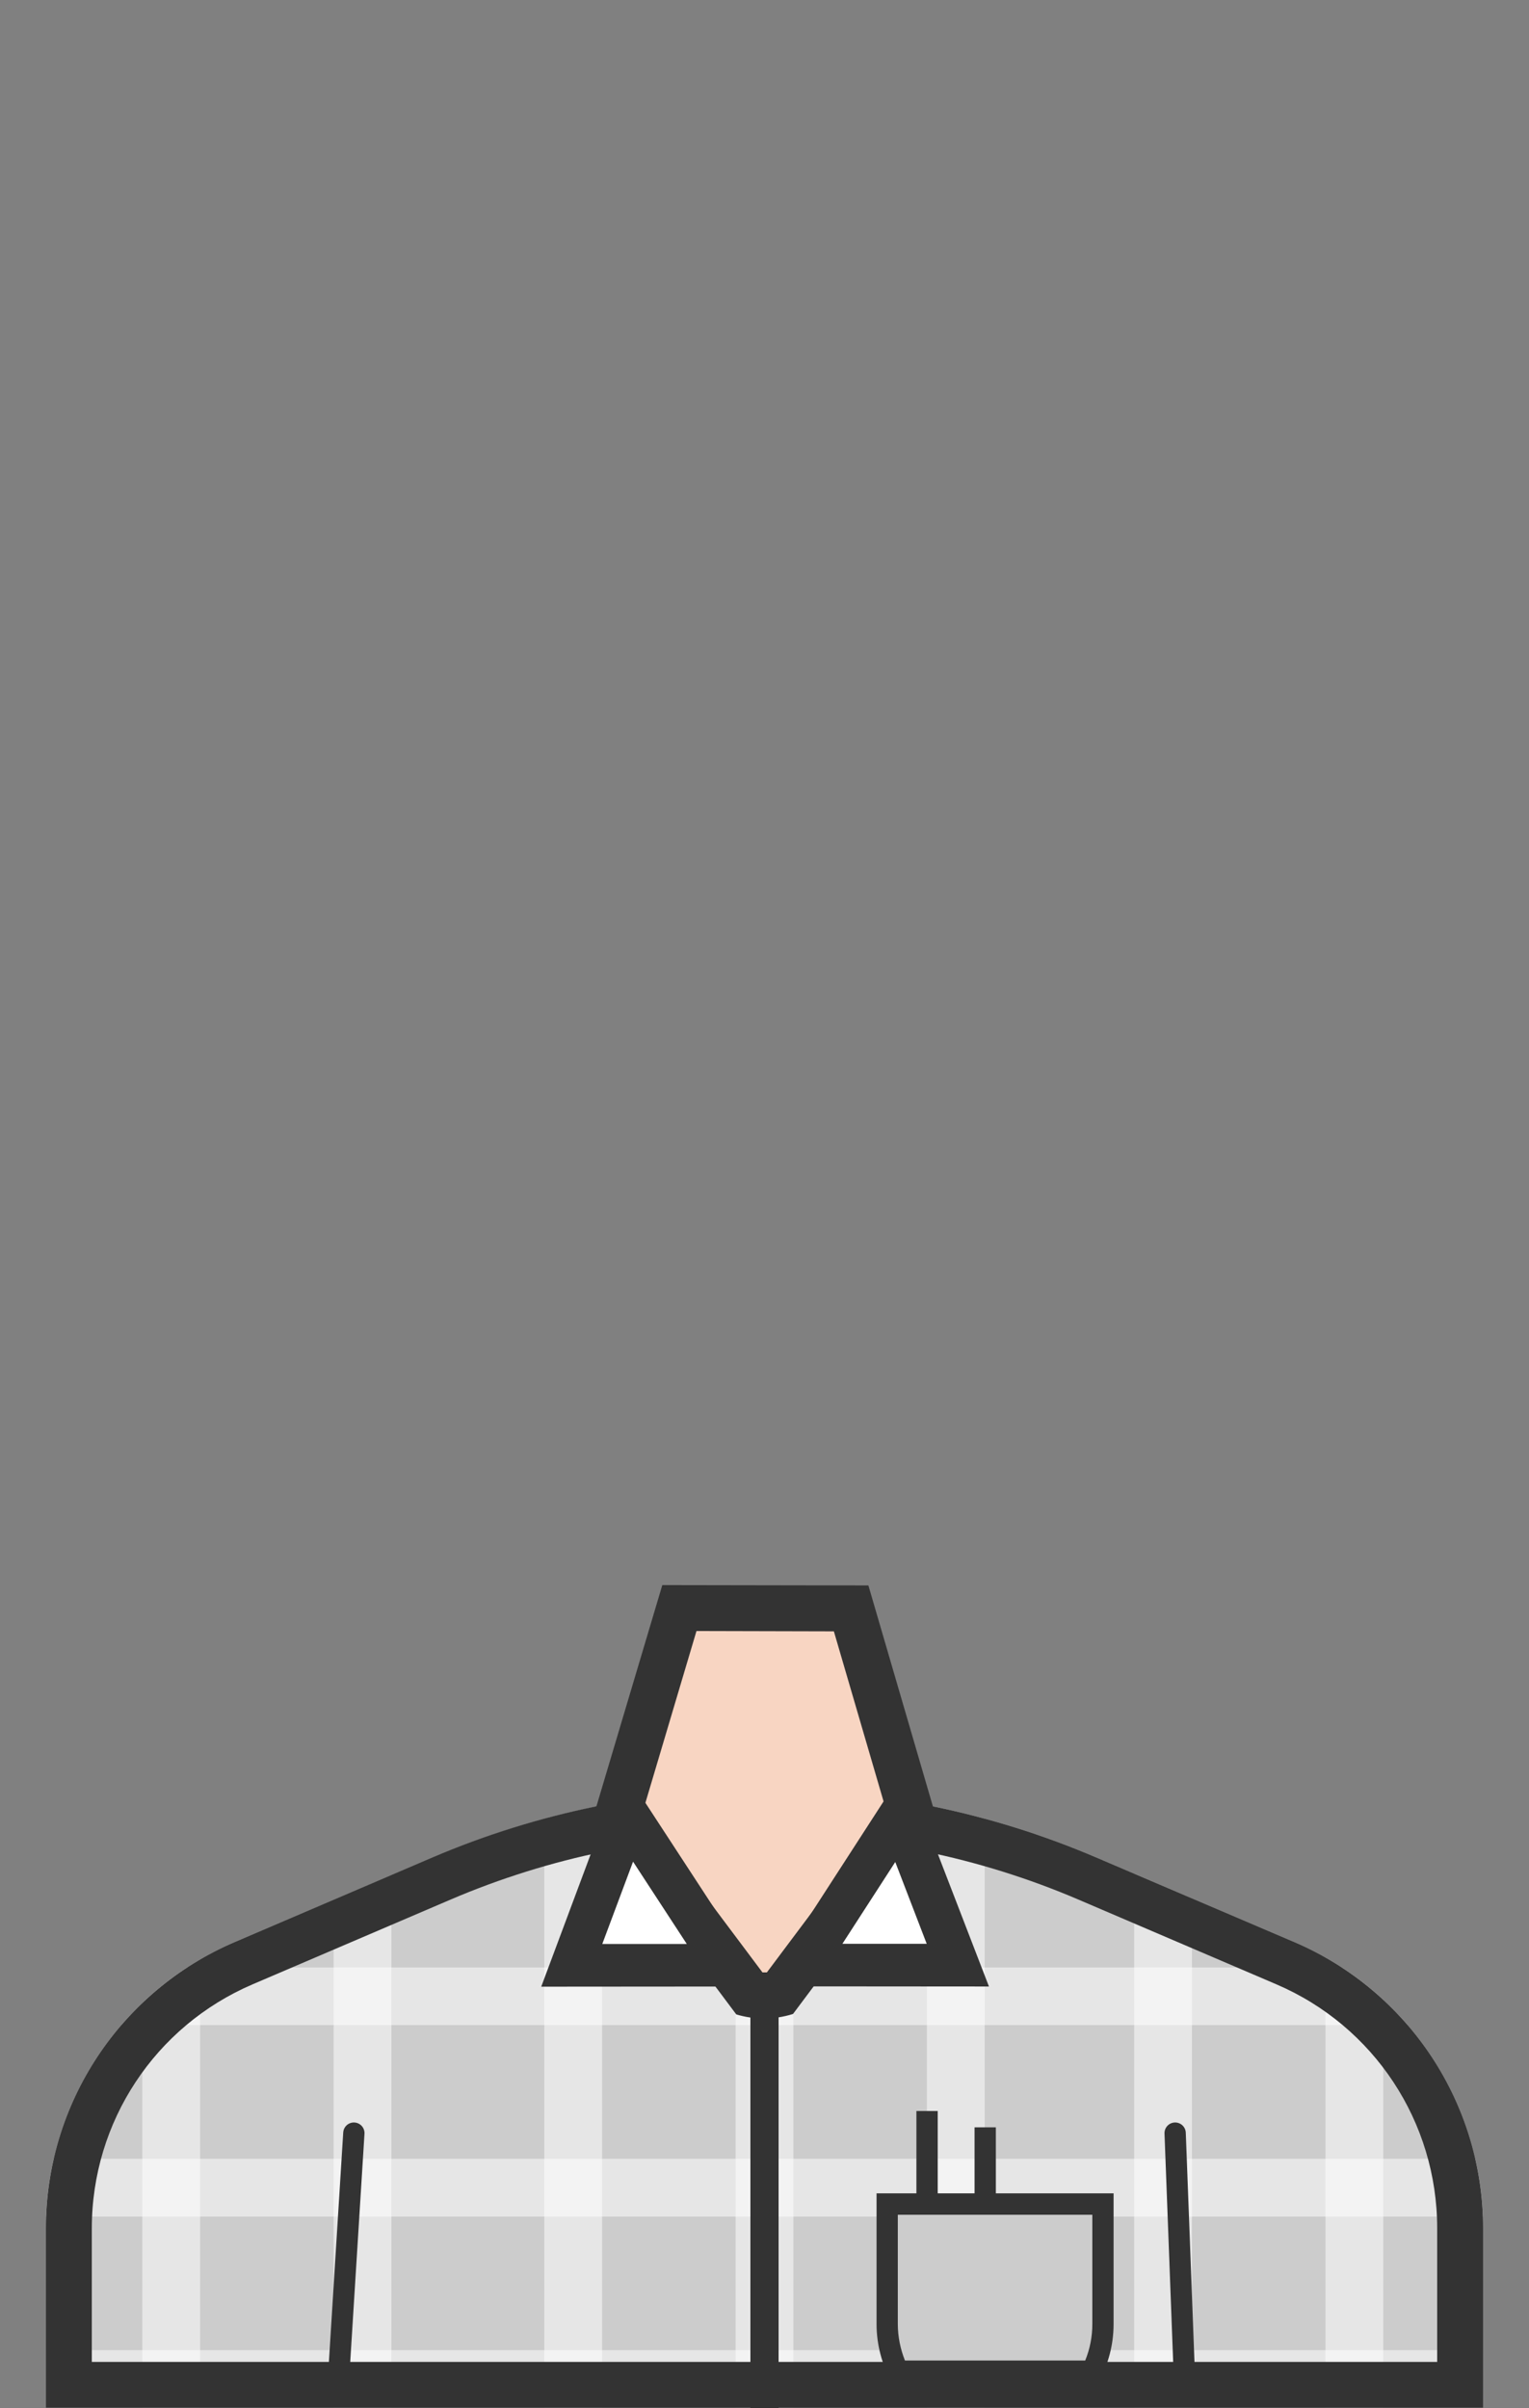 <?xml version="1.0" encoding="utf-8"?>
<!-- Generator: Adobe Illustrator 22.1.0, SVG Export Plug-In . SVG Version: 6.00 Build 0)  -->
<svg version="1.1" id="_x39_-Torso" xmlns="http://www.w3.org/2000/svg" xmlns:xlink="http://www.w3.org/1999/xlink" x="0px"
	 y="0px" viewBox="0 0 899.2 1415.7" style="enable-background:new 0 0 899.2 1415.7;" xml:space="preserve">
<rect x="0" y="0" width="899.2" height="1415.7" fill="#808080" stroke="none"/>
<style type="text/css">
	.st0{fill-rule:evenodd;clip-rule:evenodd;fill:#CCCCCC;}
	.st1{opacity:0.5;clip-path:url(#SVGID_2_);}
	.st2{fill-rule:evenodd;clip-rule:evenodd;fill:#FFFFFF;}
	.st3{clip-path:url(#SVGID_2_);}
	.st4{opacity:0.5;}
	.st5{fill:#333333;}
	.st6{fill:none;stroke:#333333;stroke-width:16.561;stroke-miterlimit:10;}
	.st7{fill:#FFFFFF;stroke:#999999;stroke-width:27;stroke-miterlimit:10;}
	.st8{fill:none;stroke:#333333;stroke-width:12.523;stroke-linecap:round;stroke-miterlimit:10;}
	.st9{fill:#F8D5C2;}
	.st10{fill:none;stroke:#333333;stroke-width:12.523;stroke-miterlimit:10;}
</style>
<g>
	<g>
	</g>
</g>
<g>
	<g>
		<g>
			<g>
				<g>
					<path class="st0" d="M872.2,1310.4v-0.4v0c0-73.2-43.7-139.4-111-168.2L644.6,1092c-61.6-26.4-127.9-39.9-195-39.9h0
						c-67,0-133.3,13.6-195,39.9L138,1141.8c-67.3,28.8-111,95-111,168.2v0v0v105.6h845.2V1310.4z"/>
				</g>
				<g>
					<defs>
						<path id="SVGID_1_" d="M872.2,1310.4v-0.4v0c0-73.2-43.7-139.4-111-168.2L644.6,1092c-61.6-26.4-127.9-39.9-195-39.9h0
							c-67,0-133.3,13.6-195,39.9L138,1141.8c-67.3,28.8-111,95-111,168.2v0v0v105.6h845.2V1310.4z"/>
					</defs>
					<clipPath id="SVGID_2_">
						<use xlink:href="#SVGID_1_"  style="overflow:visible;"/>
					</clipPath>
					<g class="st1">
						<rect x="27" y="1381.7" class="st2" width="845.2" height="34"/>
					</g>
					<g class="st1">
						<rect x="27" y="1269.2" class="st2" width="845.2" height="34"/>
					</g>
					<g class="st1">
						<polygon class="st2" points="27,1156.7 415.1,1156.7 449.3,1189.2 481.6,1156.7 872.2,1156.7 872.2,1190.6 27,1190.6 						
							"/>
					</g>
					<g class="st3">
						<g class="st4">
							<rect x="320.1" y="863.6" class="st2" width="34" height="845.2"/>
						</g>
						<g class="st4">
							<rect x="432.6" y="1178.1" class="st2" width="34" height="530.7"/>
						</g>
						<g class="st4">
							<rect x="545.1" y="863.6" class="st2" width="34" height="845.2"/>
						</g>
					</g>
					<g class="st3">
						<g class="st4">
							<rect x="667" y="863.6" class="st2" width="34" height="845.2"/>
						</g>
						<g class="st4">
							<rect x="779.5" y="863.6" class="st2" width="34" height="845.2"/>
						</g>
						<g class="st4">
							<rect x="892" y="863.6" class="st2" width="34" height="845.2"/>
						</g>
					</g>
					<g class="st3">
						<g class="st4">
							<rect x="-28.8" y="863.6" class="st2" width="34" height="845.2"/>
						</g>
						<g class="st4">
							<rect x="83.7" y="863.6" class="st2" width="34" height="845.2"/>
						</g>
						<g class="st4">
							<rect x="196.2" y="863.6" class="st2" width="34" height="845.2"/>
						</g>
					</g>
				</g>
				<g>
					<path class="st5" d="M449.6,1079c31.5,0,63.2,3.2,94.1,9.5c30.9,6.3,61.3,15.8,90.3,28.2l116.6,49.9
						c57.5,24.6,94.6,80.9,94.6,143.4v0.4v78.2H54v-78.6c0-62.5,37.1-118.8,94.6-143.4l116.6-49.9c29-12.4,59.4-21.9,90.3-28.2
						C386.4,1082.2,418.1,1079,449.6,1079 M449.6,1052L449.6,1052c-67,0-133.3,13.6-195,39.9L138,1141.8
						c-67.3,28.8-111,95-111,168.2v0v0v105.6h845.2v-105.2v-0.4c0-73.2-43.7-139.4-111-168.2L644.6,1092
						C582.9,1065.6,516.6,1052,449.6,1052L449.6,1052z"/>
				</g>
				<g>
					<line class="st6" x1="449.6" y1="1177.1" x2="449.6" y2="1415.7"/>
				</g>
				<path class="st7" d="M630.7,1235.1"/>
				<path class="st7" d="M630.7,1310.1"/>
				<line class="st8" x1="208.1" y1="1254.1" x2="199.2" y2="1396.5"/>
				<line class="st8" x1="691.1" y1="1254.1" x2="696.5" y2="1396.5"/>
				<g>
					<path class="st0" d="M528.1,1394c-4.2-8.6-6.4-18.1-6.4-27.7v-70.5h126.9v70.5c0,9.6-2.2,19.1-6.4,27.7H528.1z"/>
					<path class="st5" d="M642.4,1302.1v64.2c0,7.4-1.4,14.7-4.2,21.5H532.2c-2.7-6.8-4.2-14.1-4.2-21.5v-64.2H642.4 M654.9,1289.5
						H515.5v76.8c0,12.3,3.2,23.9,8.8,34h121.8c5.6-10.1,8.8-21.6,8.8-34V1289.5L654.9,1289.5z"/>
				</g>
			</g>
		</g>
		<g>
			<path class="st9" d="M449.4,1173.2c-2.8,0-5.6-0.3-8.4-0.8l-78-104.1l36.6-122.8l101,0.3l35.8,122.5l-77.9,104
				C455.4,1172.9,452.4,1173.2,449.4,1173.2L449.4,1173.2z"/>
			<g>
				<path class="st5" d="M409.6,958.9l80.8,0.2l31.1,106.4l-70.5,94.1c-0.5,0-1.1,0-1.6,0c-0.3,0-0.7,0-1,0l-70.5-94.1L409.6,958.9
					 M389.5,931.9l-41.4,139l84.9,113.4c5.3,1.6,10.8,2.4,16.3,2.4c5.7,0,11.4-0.9,16.9-2.6l0.2-0.1l84.8-113.2l-40.5-138.7
					L389.5,931.9L389.5,931.9z"/>
			</g>
		</g>
		<g>
			<g>
				<polygon class="st2" points="369.3,1067 427,1155.3 336.3,1155.4 				"/>
				<g>
					<path class="st5" d="M372.3,1094.5l31.6,48.4l-49.7,0L372.3,1094.5 M368.3,1050.1c-3.3,0-6.6,1.7-7.8,4.9l-42.2,113l131.8-0.1
						l-74.6-114.2C373.9,1051.2,371.1,1050.1,368.3,1050.1L368.3,1050.1z"/>
				</g>
			</g>
		</g>
		<g>
			<polygon class="st2" points="472.4,1155.3 529.3,1067.2 563.3,1155.3 			"/>
			<g>
				<path class="st5" d="M526.5,1094.7l18.5,48.1l-49.6,0L526.5,1094.7 M530.2,1050.1c-2.8,0-5.5,1.2-7.1,3.6l-73.8,114.1l132.3,0.1
					l-43.6-113C536.8,1051.7,533.5,1050.1,530.2,1050.1L530.2,1050.1z"/>
			</g>
		</g>
	</g>
	<g>
		<line class="st10" x1="545.2" y1="1296.4" x2="545.2" y2="1241.1"/>
	</g>
	<line class="st10" x1="579.4" y1="1296.4" x2="579.4" y2="1250.7"/>
</g>
</svg>
